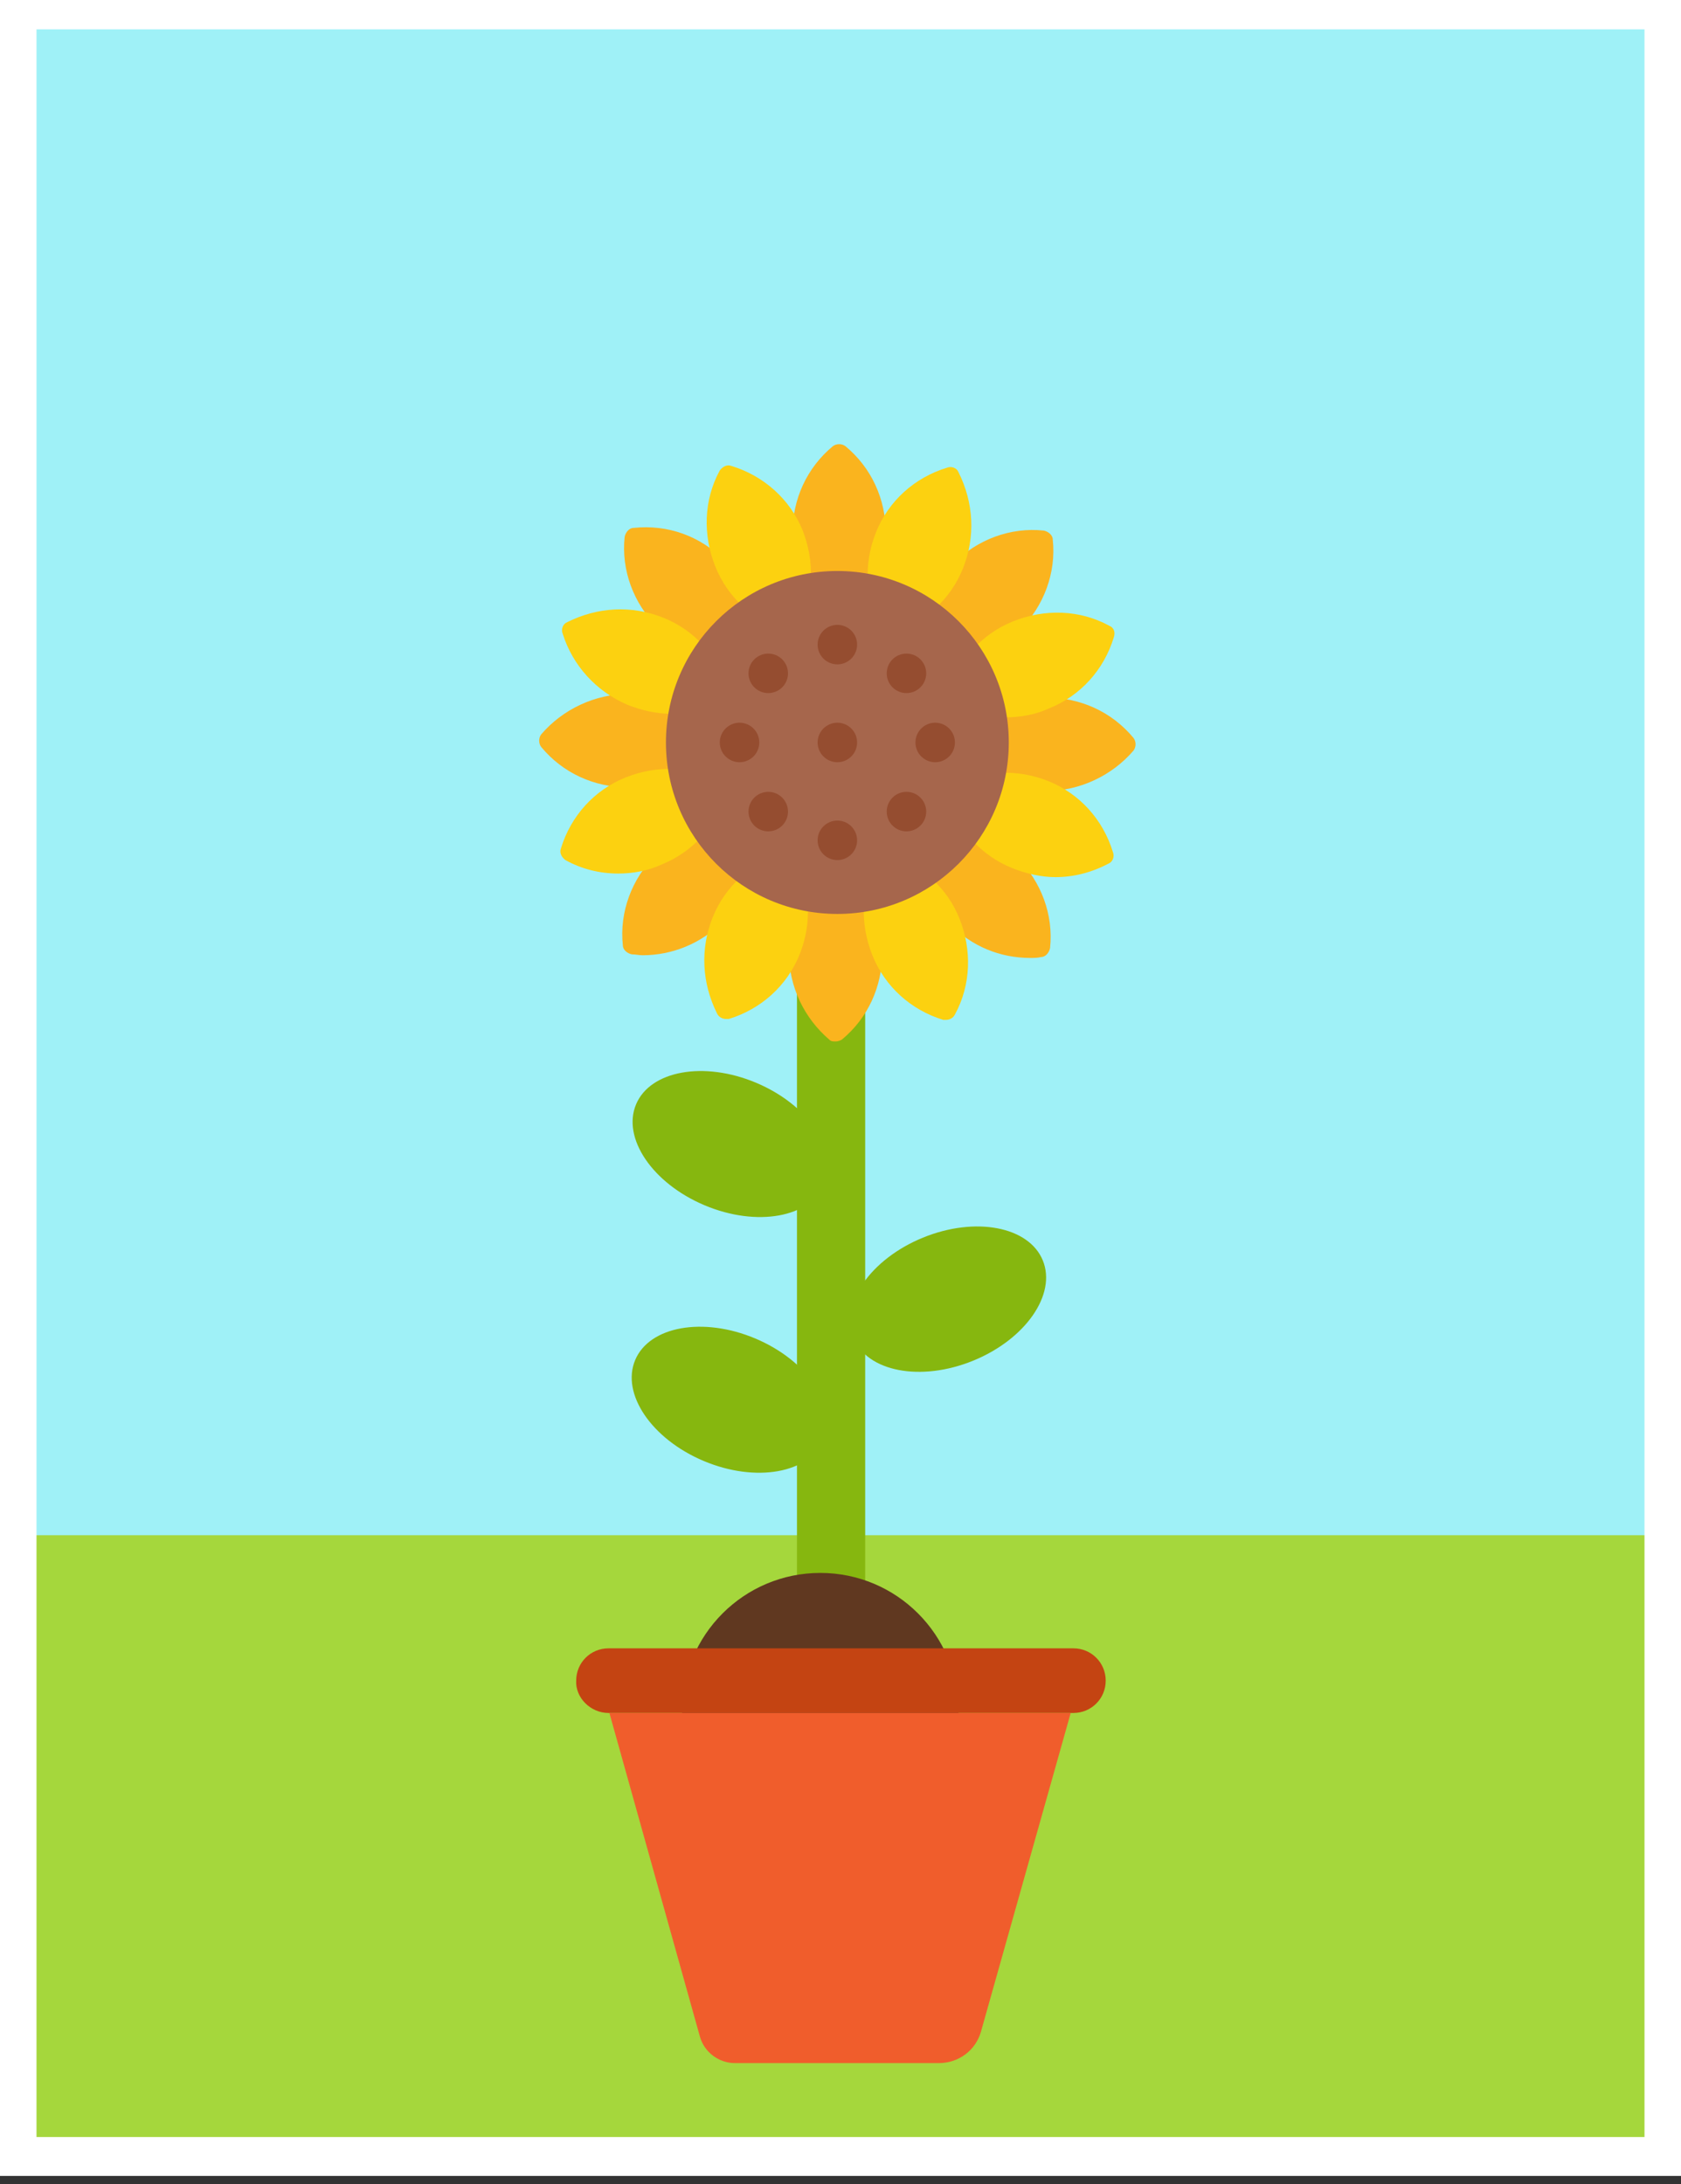 <?xml version="1.0" encoding="utf-8"?>
<!-- Generator: Adobe Illustrator 22.1.0, SVG Export Plug-In . SVG Version: 6.00 Build 0)  -->
<svg version="1.1" id="Layer_1" xmlns="http://www.w3.org/2000/svg" xmlns:xlink="http://www.w3.org/1999/xlink" x="0px" y="0px"
	 viewBox="0 0 187.3 243.3" style="enable-background:new 0 0 187.3 243.3;" xml:space="preserve">
<rect x="0" y="0" width="187.3" height="243.3" fill="#333333" stroke="none"/>
<style type="text/css">
	.st0{fill:#9FF1F7;}
	.st1{fill:#A5D73C;}
	.st2{fill:none;stroke:#FFFFFF;stroke-width:4.335;stroke-miterlimit:10;}
	.st3{fill:#86B70F;}
	.st4{fill:#603820;}
	.st5{fill:#C44412;}
	.st6{fill:#F05D2C;}
	.st7{fill:#FAB41E;}
	.st8{fill:#FCD110;}
	.st9{fill:#A6664C;}
	.st10{fill:#954D30;}
</style>
<g>
	<rect x="1.9" y="2.1" class="st0" width="183.5" height="239.1"/>
	<rect x="1.9" y="171" class="st1" width="183.5" height="70.2"/>
</g>
<g>
	<rect x="1.9" y="1.1" class="st2" width="183.5" height="239.1"/>
</g>
<path class="st3" d="M92.6,79.2L92.6,79.2c-2.1,0-3.8,1.7-3.8,3.8v105.2c0,2.1,1.7,3.8,3.8,3.8l0,0c2.1,0,3.8-1.7,3.8-3.8V83
	C96.4,80.9,94.7,79.2,92.6,79.2z"/>
<g>
	<circle class="st4" cx="91.4" cy="190.6" r="15.4"/>
</g>
<g>
	<path class="st5" d="M67.8,190.8h51.8c2,0,3.6-1.6,3.6-3.6l0,0c0-2-1.6-3.6-3.6-3.6H67.8c-2,0-3.6,1.6-3.6,3.6l0,0
		C64.1,189.1,65.8,190.8,67.8,190.8z"/>
	<path class="st6" d="M93.6,190.8h25.7l-10,35.5c-0.6,2.1-2.5,3.5-4.7,3.5h-11H81.9c-1.8,0-3.4-1.2-3.9-2.9l-10.1-36.1L93.6,190.8
		L93.6,190.8z"/>
</g>
<g>
	
		<ellipse transform="matrix(0.388 -0.922 0.922 0.388 -93.87 170.326)" class="st3" cx="81.2" cy="155.8" rx="7.4" ry="11.4"/>
</g>
<g>
	
		<ellipse transform="matrix(0.388 -0.922 0.922 0.388 -67.624 152.957)" class="st3" cx="81.3" cy="127.4" rx="7.4" ry="11.4"/>
</g>
<g>
	
		<ellipse transform="matrix(0.926 -0.378 0.378 0.926 -46.846 50.631)" class="st3" cx="105.6" cy="144.7" rx="11.4" ry="7.4"/>
</g>
<g>
	<g>
		<path class="st7" d="M94.2,49.7c-0.4-0.3-1-0.3-1.4,0c-2.9,2.4-4.5,5.9-4.5,9.7s1.7,7.3,4.5,9.7c0.2,0.2,0.4,0.2,0.7,0.2
			s0.5-0.1,0.7-0.2c2.9-2.4,4.5-5.9,4.5-9.7S97.1,52.1,94.2,49.7z"/>
		<path class="st7" d="M70.6,58.8c-0.5,0-0.9,0.5-1,1c-0.4,3.7,1,7.4,3.6,10c2.4,2.4,5.5,3.7,8.9,3.7c0.4,0,0.8,0,1.2-0.1
			c0.5,0,0.9-0.5,1-1c0.4-3.7-1-7.4-3.6-10C78,59.7,74.4,58.4,70.6,58.8z"/>
		<path class="st7" d="M79.7,83.2c0.3-0.4,0.3-1,0-1.4c-2.4-2.9-5.9-4.5-9.7-4.5c-3.7,0-7.3,1.7-9.7,4.5c-0.3,0.4-0.3,1,0,1.4
			c2.4,2.9,5.9,4.5,9.7,4.5C73.8,87.8,77.3,86.1,79.7,83.2z"/>
		<path class="st7" d="M83,91.7c-3.7-0.4-7.4,1-10,3.6c-2.6,2.6-4,6.3-3.6,10c0,0.5,0.5,0.9,1,1c0.4,0,0.8,0.1,1.2,0.1
			c3.3,0,6.5-1.3,8.9-3.7c2.6-2.6,4-6.3,3.6-10C84,92.2,83.6,91.8,83,91.7z"/>
		<path class="st7" d="M93.8,96.4c-0.4-0.3-1-0.3-1.4,0c-2.9,2.4-4.5,5.9-4.5,9.7s1.7,7.3,4.5,9.7c0.2,0.2,0.4,0.2,0.7,0.2
			s0.5-0.1,0.7-0.2c2.9-2.4,4.5-5.9,4.5-9.7C98.4,102.3,96.7,98.8,93.8,96.4z"/>
		<path class="st7" d="M103.3,92c-0.5,0-0.9,0.5-1,1c-0.4,3.7,1,7.4,3.6,10c2.4,2.4,5.5,3.7,8.9,3.7c0.4,0,0.8,0,1.2-0.1
			c0.5,0,0.9-0.5,1-1c0.4-3.7-1-7.4-3.6-10C110.7,93,107.1,91.7,103.3,92z"/>
		<path class="st7" d="M126.3,82.2c-2.4-2.9-5.9-4.5-9.7-4.5c-3.7,0-7.3,1.7-9.7,4.5c-0.3,0.4-0.3,1,0,1.4c2.4,2.9,5.9,4.5,9.7,4.5
			c3.7,0,7.3-1.7,9.7-4.5C126.6,83.2,126.6,82.6,126.3,82.2z"/>
		<path class="st7" d="M103.6,73.7c0.4,0,0.8,0.1,1.2,0.1c3.3,0,6.5-1.3,8.9-3.7c2.6-2.6,4-6.3,3.6-10c0-0.5-0.5-0.9-1-1
			c-3.7-0.4-7.4,1-10,3.6s-4,6.3-3.6,10C102.7,73.2,103.1,73.7,103.6,73.7z"/>
	</g>
	<g>
		<path class="st8" d="M81.5,51.9c-0.5-0.2-1,0.1-1.3,0.5c-1.8,3.3-1.9,7.2-0.5,10.7s4.3,6.1,7.9,7.2c0.1,0,0.2,0,0.3,0
			c0.4,0,0.8-0.2,1-0.6c1.8-3.3,1.9-7.2,0.5-10.7C88,55.6,85.1,53,81.5,51.9z"/>
		<path class="st8" d="M69.9,78.5c1.5,0.6,3.2,1,4.8,1c2,0,4-0.5,5.9-1.5c0.5-0.2,0.7-0.8,0.5-1.3c-1.1-3.6-3.7-6.5-7.2-7.9
			c-3.5-1.4-7.3-1.2-10.7,0.5c-0.5,0.2-0.7,0.8-0.5,1.3C63.8,74.1,66.4,77,69.9,78.5z"/>
		<path class="st8" d="M80.4,87.1c-3.3-1.8-7.2-1.9-10.7-0.5s-6.1,4.3-7.2,7.9c-0.2,0.5,0.1,1,0.5,1.3c1.8,1,3.8,1.5,5.9,1.5
			c1.6,0,3.3-0.3,4.8-1c3.5-1.4,6.1-4.3,7.2-7.9C81,87.9,80.8,87.4,80.4,87.1z"/>
		<path class="st8" d="M87.3,95c-3.6,1.1-6.5,3.7-7.9,7.2s-1.2,7.3,0.5,10.7c0.2,0.4,0.6,0.6,1,0.6c0.1,0,0.2,0,0.3,0
			c3.6-1.1,6.5-3.7,7.9-7.2s1.2-7.3-0.5-10.7C88.3,95.1,87.8,94.8,87.3,95z"/>
		<path class="st8" d="M99,95.2c-0.5-0.2-1,0.1-1.3,0.5c-1.8,3.3-1.9,7.2-0.5,10.7s4.3,6.1,7.9,7.2c0.1,0,0.2,0,0.3,0
			c0.4,0,0.8-0.2,1-0.6c1.8-3.3,1.9-7.2,0.5-10.7S102.6,96.3,99,95.2z"/>
		<path class="st8" d="M116.8,87c-3.5-1.4-7.3-1.2-10.7,0.5c-0.5,0.2-0.7,0.8-0.5,1.3c1.1,3.6,3.7,6.5,7.2,7.9c1.5,0.6,3.2,1,4.8,1
			c2,0,4-0.5,5.9-1.5c0.5-0.2,0.7-0.8,0.5-1.3C122.9,91.3,120.3,88.4,116.8,87z"/>
		<path class="st8" d="M123.6,69.7c-3.3-1.8-7.2-1.9-10.7-0.5c-3.5,1.4-6.1,4.3-7.2,7.9c-0.2,0.5,0.1,1,0.5,1.3
			c1.8,1,3.8,1.5,5.9,1.5c1.6,0,3.3-0.3,4.8-1c3.5-1.4,6.1-4.3,7.2-7.9C124.3,70.4,124.1,69.9,123.6,69.7z"/>
		<path class="st8" d="M99.1,70.5c0.1,0,0.2,0,0.3,0c3.6-1.1,6.5-3.7,7.9-7.2c1.4-3.5,1.2-7.3-0.5-10.7c-0.2-0.5-0.8-0.7-1.3-0.5
			c-3.6,1.1-6.5,3.7-7.9,7.2s-1.2,7.3,0.5,10.7C98.3,70.3,98.7,70.5,99.1,70.5z"/>
	</g>
	<circle class="st9" cx="93.3" cy="82.7" r="19.1"/>
	<g>
		<circle class="st10" cx="93.3" cy="82.7" r="2.2"/>
		<circle class="st10" cx="93.3" cy="71.8" r="2.2"/>
		<circle class="st10" cx="85.6" cy="75" r="2.2"/>
		<circle class="st10" cx="82.4" cy="82.7" r="2.2"/>
		<circle class="st10" cx="85.6" cy="90.4" r="2.2"/>
		<circle class="st10" cx="93.3" cy="93.6" r="2.2"/>
		<circle class="st10" cx="101" cy="90.4" r="2.2"/>
		<circle class="st10" cx="104.2" cy="82.7" r="2.2"/>
		<circle class="st10" cx="101" cy="75" r="2.2"/>
	</g>
</g>
</svg>
